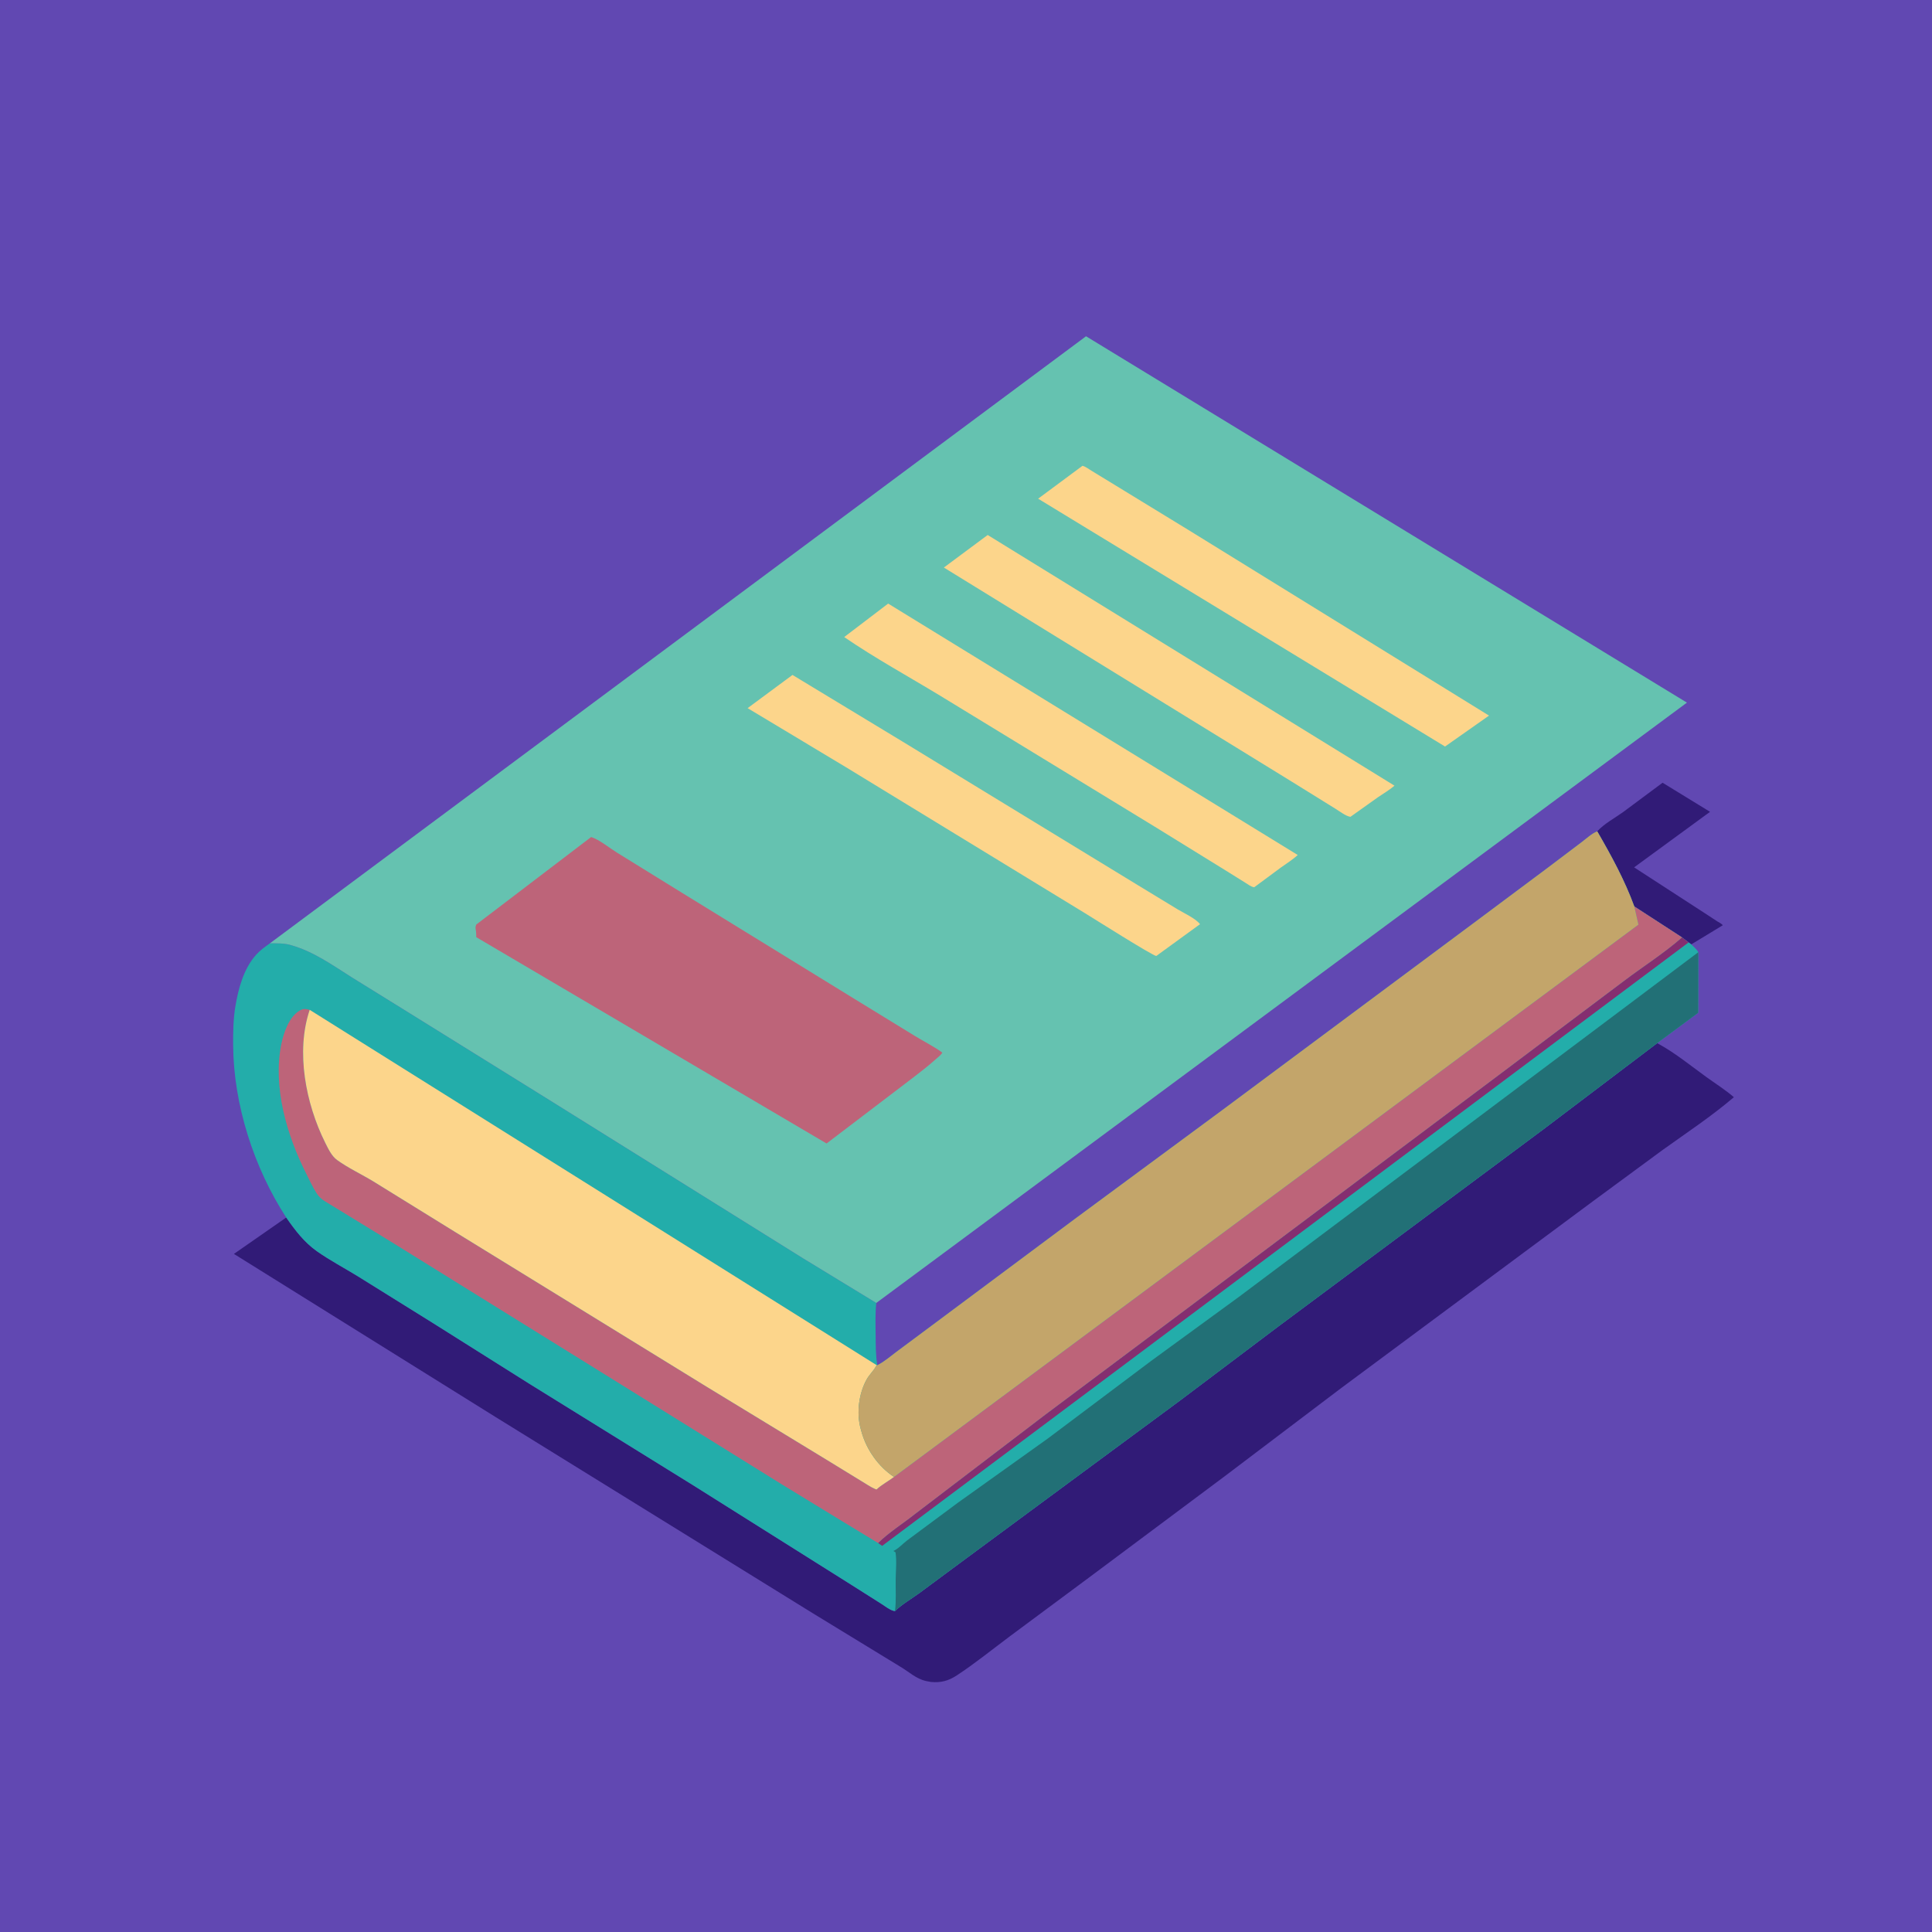 <?xml version="1.0" encoding="utf-8" ?>
<svg xmlns="http://www.w3.org/2000/svg" xmlns:xlink="http://www.w3.org/1999/xlink" width="1024" height="1024">
	<path fill="#6148B2" d="M0 -0L1024 0L1024 1024L-0 1024L0 -0Z"/>
	<path fill="#311B77" d="M881.198 414.862L906.362 430.282L866.116 459.715L903.307 483.839L910.17 488.328C910.982 488.854 912.617 489.589 913.091 490.414L896.421 500.539L895.003 499.496L891.503 496.842L866.206 480.436C861.106 466.463 853.996 453.487 846.573 440.642C850.169 436.601 855.969 433.54 860.364 430.357L881.198 414.862Z"/>
	<path fill="#311B77" d="M878.332 552.889C887.366 557.7 895.987 564.744 904.304 570.777C909.153 574.295 914.483 577.617 918.99 581.534C907.2 591.635 893.873 600.431 881.25 609.49L843.999 636.903L710.936 735.644L649 782.533L577.494 835.909L535.174 867.325C525.927 874.229 516.735 881.697 507.093 888.013C502.714 890.882 498.642 891.983 493.423 891.472L491.5 891.122L490.77 890.965C485.496 889.775 481.777 886.094 477.247 883.421L430.987 855.168L262.842 751.166L123.985 664.599L151.702 645.314C156.375 652.002 161.219 658.446 167.962 663.184C174.859 668.028 182.386 672.003 189.57 676.407L229.627 701.348L280.79 733.566L367.097 787.051L451.041 839.87L467.026 850C469.009 851.243 471.491 853.269 473.729 853.809L474.368 853.882C478.049 850.302 483.243 847.294 487.421 844.25L513.5 824.943L625.365 742.355L677.826 702.823L818 598.572L878.332 552.889Z"/>
	<path fill="#23ADAA" d="M464.998 723.589C468.568 721.856 471.966 718.861 475.175 716.476L493.527 702.823L569.668 646.078L647.709 588.473L780.96 489.321L819.459 460.597L838.268 446.388C840.707 444.564 843.747 441.701 846.573 440.642C853.996 453.487 861.106 466.463 866.206 480.436L891.503 496.842L895.003 499.496L896.421 500.539C897.66 501.784 899.309 503.122 900.142 504.673L900.071 536.804L878.332 552.889L818 598.572L677.826 702.823L625.365 742.355L513.5 824.943L487.421 844.25C483.243 847.294 478.049 850.302 474.368 853.882L473.729 853.809C471.491 853.269 469.009 851.243 467.026 850L451.041 839.87L367.097 787.051L280.79 733.566L229.627 701.348L189.57 676.407C182.386 672.003 174.859 668.028 167.962 663.184C161.219 658.446 156.375 652.002 151.702 645.314C134.596 618.959 123.815 585.558 123.573 554.094C123.521 547.342 123.621 540.251 124.723 533.587C126.305 524.022 129.125 513.431 135.75 506.041C137.886 503.658 140.442 501.852 143.029 500C146.75 500.007 150.387 499.857 154 500.873C166.241 504.315 176.117 511.505 186.743 518.193L212.652 534.25L289.5 581.999L425.625 666.933L464.447 690.596C463.854 696.239 464.05 702.011 464.113 707.679C464.171 712.882 464.09 718.461 464.998 723.589Z"/>
	<path fill="#852E70" d="M891.503 496.842L895.003 499.496L467.558 819.34L465.39 817.83C471.048 812.221 478.564 807.545 484.829 802.547L553.906 749.882L656.945 672.75L789.75 573.255L860.775 519.872C870.885 512.235 882.007 505.194 891.503 496.842Z"/>
	<path fill="#227076" d="M473.504 822.061C475.974 821.012 478.579 818.1 480.846 816.412L507.75 796.442L555.37 762.44L610.274 721.205L656.62 687.389L761.97 608.388L866.5 529.951L900.142 504.673L900.071 536.804L878.332 552.889L818 598.572L677.826 702.823L625.365 742.355L513.5 824.943L487.421 844.25C483.243 847.294 478.049 850.302 474.368 853.882C475.042 848.516 474.667 842.698 474.725 837.28C474.775 832.621 475.34 827.344 474.643 822.75L473.504 822.061Z"/>
	<path fill="#BD6479" d="M866.206 480.436L891.503 496.842C882.007 505.194 870.885 512.235 860.775 519.872L789.75 573.255L656.945 672.75L553.906 749.882L484.829 802.547C478.564 807.545 471.048 812.221 465.39 817.83L446.116 806.122L414.111 786.574L320.058 728.152L207.494 658.299L171.897 636.5C170.282 635.437 168.981 634.231 167.918 632.61C165.734 629.28 164.012 625.418 162.213 621.859C152.023 601.69 144.511 576.153 149.097 553.45C150.309 547.451 153.172 538.997 158.794 535.648C160.83 534.435 162.003 534.717 164.145 535.238C156.659 557.436 162.081 584.971 172.315 605.56C173.873 608.694 175.745 612.716 178.62 614.799C184.514 619.07 191.707 622.414 197.975 626.235L241.707 653.273L374.376 734.898L438.56 773.981L456.395 784.91C458.767 786.302 461.351 788.139 463.872 789.215L464.604 789.447C467.147 786.995 470.958 784.998 473.833 782.812L868.39 490.072L866.206 480.436Z"/>
	<path fill="#FCD58B" d="M164.145 535.238L464.639 723.555L464.285 724.208C462.929 726.637 460.799 728.571 459.406 731.031C455.171 738.511 453.88 748.913 456.166 757.255L456.381 758L456.59 758.777C459.219 768.332 465.527 777.327 473.833 782.812C470.958 784.998 467.147 786.995 464.604 789.447L463.872 789.215C461.351 788.139 458.767 786.302 456.395 784.91L438.56 773.981L374.376 734.898L241.707 653.273L197.975 626.235C191.707 622.414 184.514 619.07 178.62 614.799C175.745 612.716 173.873 608.694 172.315 605.56C162.081 584.971 156.659 557.436 164.145 535.238Z"/>
	<path fill="#C3A56A" d="M464.998 723.589C468.568 721.856 471.966 718.861 475.175 716.476L493.527 702.823L569.668 646.078L647.709 588.473L780.96 489.321L819.459 460.597L838.268 446.388C840.707 444.564 843.747 441.701 846.573 440.642C853.996 453.487 861.106 466.463 866.206 480.436L868.39 490.072L473.833 782.812C465.527 777.327 459.219 768.332 456.59 758.777L456.381 758L456.166 757.255C453.88 748.913 455.171 738.511 459.406 731.031C460.799 728.571 462.929 726.637 464.285 724.208L464.639 723.555L464.998 723.589Z"/>
	<path fill="#65C2B0" d="M143.029 500L575.62 178.227L894.108 372.407L464.447 690.596L425.625 666.933L289.5 581.999L212.652 534.25L186.743 518.193C176.117 511.505 166.241 504.315 154 500.873C150.387 499.857 146.75 500.007 143.029 500Z"/>
	<path fill="#FCD58B" d="M573.739 246.883C575.387 247.305 576.938 248.541 578.4 249.434L588.371 255.515L630.47 281.25L789.213 379.286L765.902 395.677L550.234 264.317L573.739 246.883Z"/>
	<path fill="#FCD58B" d="M523.495 283.557L739.111 416.422C736.408 418.748 733.232 420.574 730.289 422.593L715.757 432.935C713.355 432.619 709.927 429.93 707.79 428.637L684.974 414.481L560.228 337.722L500.269 300.806L523.495 283.557Z"/>
	<path fill="#FCD58B" d="M420.037 357.732L478.365 393.052L603.453 469.379L624.227 482.005C627.654 484.056 633.685 486.78 636.036 489.834L612.857 506.685C610.908 506.586 579.201 486.533 574.992 483.962L448.227 406.547L396.255 375.331L420.037 357.732Z"/>
	<path fill="#FCD58B" d="M470.742 319.91L687.827 453.163C685.161 455.658 681.959 457.591 679.007 459.73L664.773 470.259C663.163 470.105 661.482 468.756 660.105 467.905L649.611 461.353L611.863 438.049L498.152 368.644C481.32 358.432 463.666 348.777 447.449 337.648L470.742 319.91Z"/>
	<path fill="#BD6479" d="M252.457 489.977L252.902 489.674L313.316 443.649C317.698 445.039 322.864 449.33 326.857 451.809L361.325 473.118L453 529.512L485.032 549.159C489.738 552.037 495.017 554.653 499.449 557.899C498.702 559.264 496.925 560.549 495.758 561.599C491.861 565.106 487.736 568.238 483.592 571.44L438.104 606.07L252.429 496.721C252.399 495.518 252.412 494.294 252.208 493.105C251.982 491.791 251.897 491.284 252.457 489.977Z"/>
</svg>
